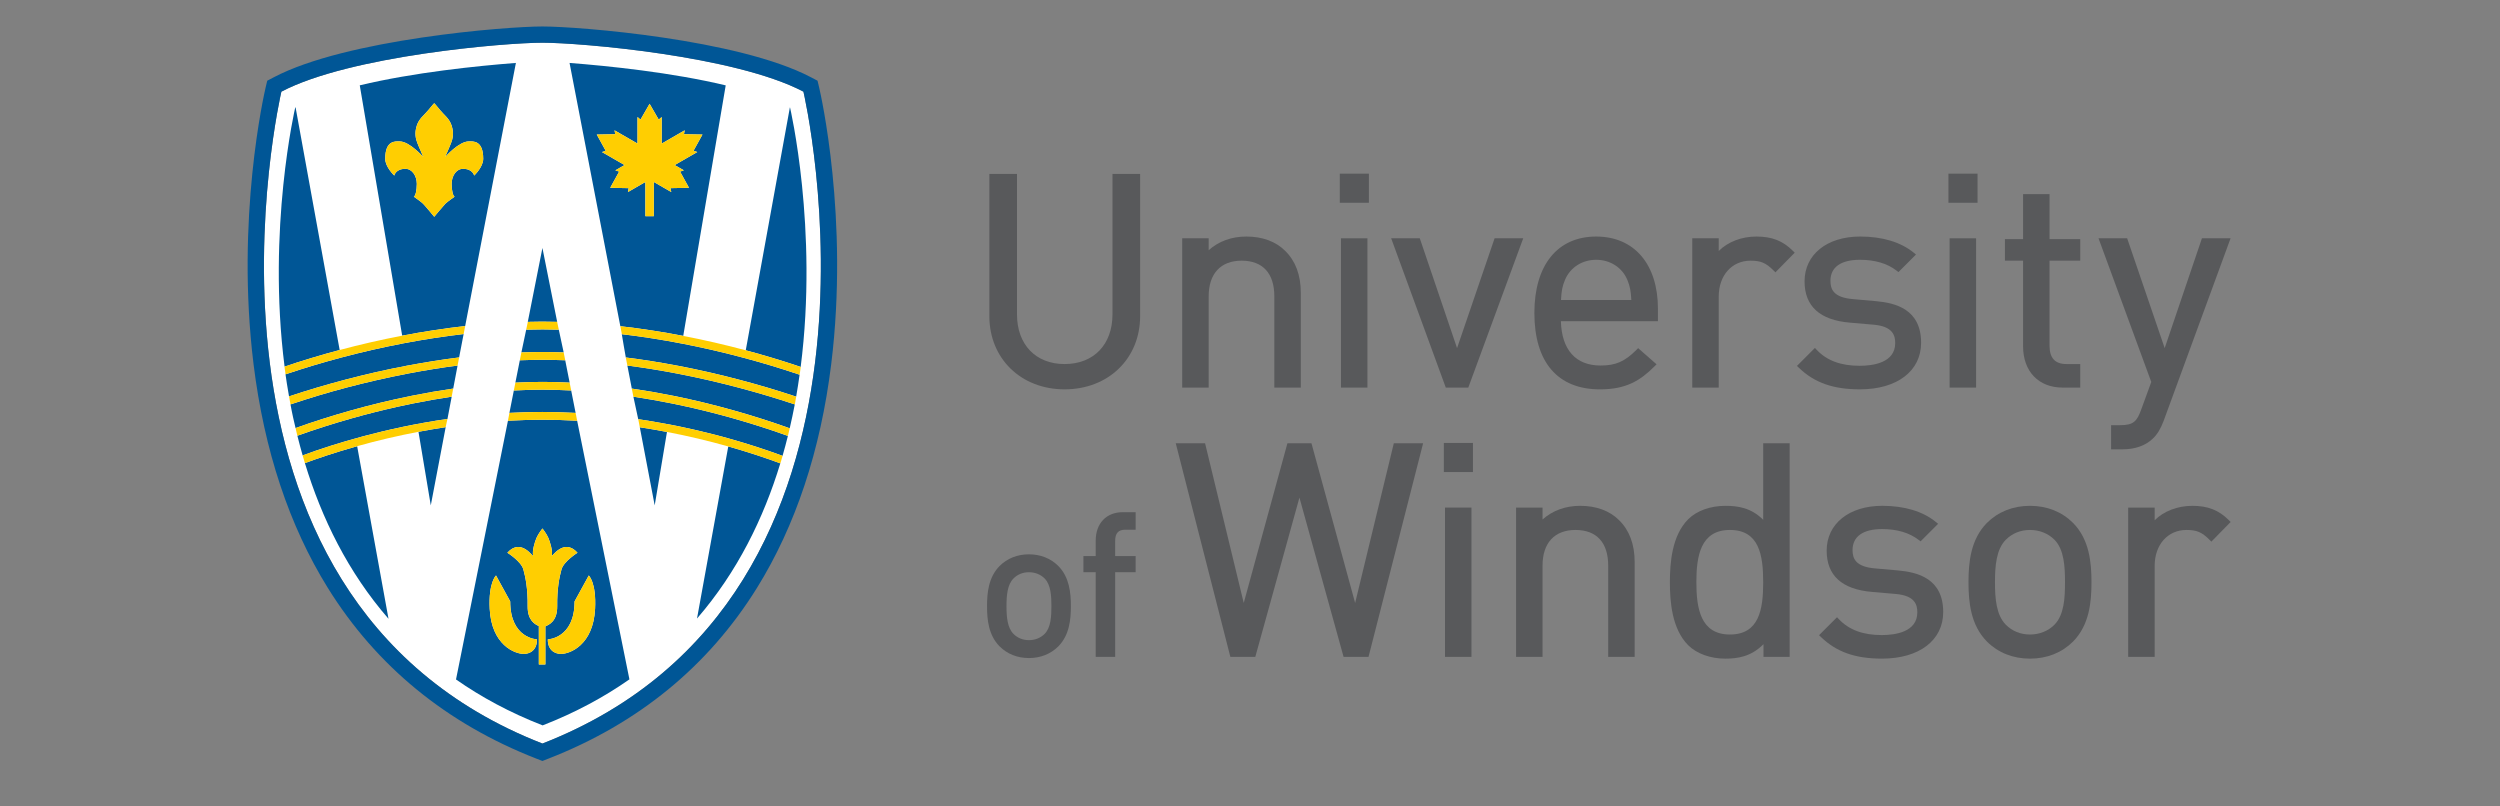 <?xml version="1.0" encoding="utf-8"?>
<!-- Generator: Adobe Illustrator 16.0.0, SVG Export Plug-In . SVG Version: 6.00 Build 0)  -->
<!DOCTYPE svg PUBLIC "-//W3C//DTD SVG 1.1//EN" "http://www.w3.org/Graphics/SVG/1.1/DTD/svg11.dtd">
<svg version="1.1" id="Layer_1" xmlns="http://www.w3.org/2000/svg" xmlns:xlink="http://www.w3.org/1999/xlink" x="0px" y="0px"
	 width="400px" height="129px" viewBox="0 -24.807 400 129" enable-background="new 0 -24.807 400 129" xml:space="preserve">
<rect x="0" y="-24.807" width="400" height="129" fill="#808080" stroke="none"/>
<g display="none">
	<path display="inline" fill="#231F20" d="M79.563,53.53h-1.205l-0.172-9.984h1.412c1.033,5.68,3.925,8.643,8.333,8.643
		c3.753,0,5.819-1.895,5.819-4.926c0-1.445-0.551-2.582-1.515-3.271c-1.205-0.86-3.133-1.205-5.646-1.894
		c-5.509-1.48-8.16-2.857-8.16-7.402c0-4.269,2.858-7.023,7.333-7.023c2.514,0,4.718,0.825,6.438,2.41l1.343-2.066h1.274
		l0.379,8.953h-1.343c-1.308-5.131-4.028-7.713-8.092-7.713c-3.03,0-4.751,1.516-4.751,4.167c0,3.306,2.582,3.684,7.161,4.82
		c2.479,0.62,4.546,1.137,6.129,2.582c1.343,1.24,2.1,3.099,2.1,5.302c0,4.785-3.03,7.609-8.539,7.609
		c-2.687,0-5.2-0.965-6.852-2.584L79.563,53.53z"/>
	<path display="inline" fill="#231F20" d="M96.744,38.691v-1.378c2.823-0.206,4.442-2.651,4.613-7.127h1.447v6.99h4.958v1.516
		h-5.131v9.949c0,1.965,0.379,2.929,2.031,2.929c1.894,0,2.755-1.517,2.858-4.683h1.274c0,0.137,0,0.309,0,0.446
		c0,4.166-1.893,6.371-5.371,6.371c-3.099,0-3.925-1.516-3.925-4.752V38.691H96.744z"/>
	<path display="inline" fill="#231F20" d="M117.471,36.624c4.545,0,7.712,3.409,7.712,8.54c0,5.131-3.202,8.504-7.712,8.504
		c-4.51,0-7.747-3.373-7.747-8.504C109.724,40.033,112.926,36.624,117.471,36.624z M117.436,52.257c3.03,0,4.235-2.237,4.235-7.094
		c0-4.854-1.205-7.127-4.2-7.127c-2.995,0-4.201,2.272-4.201,7.127C113.27,49.983,114.509,52.257,117.436,52.257z"/>
	<path display="inline" fill="#231F20" d="M126.008,51.671l1.48-0.068c0.965-0.034,1.136-0.275,1.136-1.275V39.861
		c0-1.136-0.413-1.377-1.894-1.377c-0.31,0-0.654,0.035-1.033,0.035v-1.343l5.888-0.414v3.306c1.55-2.272,3.271-3.306,5.647-3.306
		c3.271,0,5.198,1.963,5.198,5.51v8.056c0,1,0.207,1.24,1.137,1.274l1.481,0.067v1.447h-8.333v-1.447l1.481-0.067
		c0.895-0.034,1.136-0.274,1.136-1.274v-8.194c0-2.066-1.136-3.237-3.167-3.237c-2.892,0-4.408,1.928-4.408,5.75v5.681
		c0,0.965,0.138,1.24,1.137,1.274l1.446,0.067v1.447h-8.333L126.008,51.671L126.008,51.671z"/>
	<path display="inline" fill="#231F20" d="M146.733,40.102c-0.241-0.516-0.517-0.93-0.791-1.102
		c-0.414-0.275-1.033-0.379-1.86-0.379v-1.446h8.023v1.446c-0.345,0-0.62,0-0.861,0c-0.999,0-1.377,0.104-1.377,0.723
		c0,0.207,0.138,0.551,0.345,1.068l3.65,8.401l3.443-8.263c0.068-0.206,0.172-0.413,0.172-0.757c0-0.964-0.689-1.136-2.411-1.171
		v-1.446h6.646v1.446c-1.274,0-2.032,0.586-2.583,1.86l-5.818,13.532c-1.79,4.165-3.685,6.266-6.68,6.266
		c-2.031,0-3.168-1.032-3.168-2.651c0-1.135,0.861-2.029,2.066-2.029c1.102,0,1.79,0.654,1.79,1.688
		c0,0.586-0.275,0.859-0.275,0.998c0,0.24,0.206,0.379,0.619,0.379c1.102,0,2.824-1.824,4.305-5.406l0.241-0.551L146.733,40.102z"/>
	<path display="inline" fill="#231F20" d="M167.906,51.498h1.791c1.377,0,1.825-0.31,1.825-1.651V31.529
		c0-1.343-0.448-1.653-1.825-1.653h-1.791v-1.619h13.015c4.89,0,7.438,2.135,7.438,6.06c0,2.961-1.928,4.924-5.785,5.75
		c4.751,0.621,7.059,2.72,7.059,6.371c0,4.166-3.237,6.681-9.124,6.681h-12.603V51.498L167.906,51.498z M175.206,39.482h2.755
		c4.441,0,6.404-1.033,6.404-4.855c0-3.478-1.549-4.82-5.268-4.82h-2.169c-1.412,0-1.722,0.344-1.722,1.515V39.482z M175.206,49.88
		c0,1.272,0.345,1.617,1.895,1.617h2.444c4.097,0,5.888-1.445,5.888-5.162c0-3.926-2.169-5.338-7.127-5.338h-3.1V49.88z"/>
	<path display="inline" fill="#231F20" d="M197.619,51.603l2.101,0.068v1.447h-9.056v-1.447l1.618-0.068
		c0.964-0.034,1.136-0.311,1.136-1.275V39.861c0-1.205-0.447-1.342-2.065-1.342c-0.311,0-0.655,0-1.034,0v-1.343l5.991-0.414v4.854
		c1.067-3.27,2.823-4.958,5.027-4.958c1.86,0,3.134,1.274,3.134,2.928c0,1.274-0.861,2.134-1.998,2.134
		c-1.272,0-2.031-0.792-2.031-1.963c0-0.619,0.242-1.171,0.688-1.48c-0.067,0-0.137,0-0.206,0c-2.169,0-4.441,3.271-4.441,8.366
		v3.685C196.483,51.292,196.655,51.568,197.619,51.603z"/>
	<path display="inline" fill="#231F20" d="M212.629,36.624c4.546,0,7.713,3.409,7.713,8.54c0,5.131-3.201,8.504-7.713,8.504
		c-4.51,0-7.746-3.373-7.746-8.504C204.883,40.033,208.085,36.624,212.629,36.624z M212.596,52.257c3.03,0,4.234-2.237,4.234-7.094
		c0-4.854-1.204-7.127-4.201-7.127c-2.995,0-4.199,2.272-4.199,7.127C208.43,49.983,209.669,52.257,212.596,52.257z"/>
	<path display="inline" fill="#231F20" d="M229.637,36.624c4.547,0,7.713,3.409,7.713,8.54c0,5.131-3.201,8.504-7.713,8.504
		c-4.51,0-7.748-3.373-7.748-8.504C221.889,40.033,225.092,36.624,229.637,36.624z M229.604,52.257c3.029,0,4.234-2.237,4.234-7.094
		c0-4.854-1.205-7.127-4.201-7.127c-2.994,0-4.201,2.272-4.201,7.127C225.436,49.983,226.676,52.257,229.604,52.257z"/>
	<path display="inline" fill="#231F20" d="M237.417,51.671l1.549-0.068c0.966-0.034,1.173-0.311,1.173-1.275V30.736
		c0-1.136-0.412-1.376-1.896-1.376c-0.274,0-0.618,0.034-0.997,0.034v-1.342l6.025-0.414v17.043l5.303-4.854
		c0.24-0.24,0.412-0.585,0.412-0.757c0-0.448-0.551-0.585-1.756-0.585h-1.103v-1.309h8.813v1.309c-0.067,0-0.139,0-0.205,0
		c-2.238,0-3.58,1.067-5.338,2.686l-1.756,1.618l5.405,7.196c0.861,1.17,1.825,1.619,3.408,1.688v1.447h-8.883v-1.447l1.032-0.068
		c0.793-0.034,1.205-0.104,1.205-0.516c0-0.276-0.139-0.449-0.31-0.689l-4.133-5.578l-2.101,1.859v3.648c0,1,0.207,1.24,1.17,1.274
		l1.517,0.067v1.447h-8.54v-1.447H237.417z"/>
	<path display="inline" fill="#B81F3A" d="M270.09,47.228c0,3.273,0.725,4.375,4.098,4.408v1.482h-9.984v-1.482
		c3.479-0.033,4.133-1.17,4.133-4.408V31.529c0-1.343-0.447-1.653-1.825-1.653h-2.03v-1.619h8.607l6.68,19.005l6.473-19.005h8.402
		v1.619h-1.826c-1.377,0-1.791,0.31-1.791,1.653v18.317c0,1.343,0.414,1.651,1.791,1.651h1.826v1.621h-11.156v-1.621h2.064
		c1.379,0,1.827-0.31,1.827-1.651V30.46l-7.714,22.659h-1.344l-8.229-22.659L270.09,47.228L270.09,47.228z"/>
	<path display="inline" fill="#B81F3A" d="M297.634,46.093c0,3.65,1.857,5.75,4.578,5.75c2.376,0,4.201-1.238,5.476-3.719
		l1.205,0.688c-1.516,3.237-3.959,4.854-7.267,4.854c-4.337,0-7.472-3.34-7.472-8.504c0-5.13,3.1-8.54,7.472-8.54
		c4.442,0,7.267,3.064,7.267,8.163c0,0.205,0,0.41,0,0.617h-11.226C297.667,45.646,297.634,45.853,297.634,46.093z M304.105,43.924
		c0.896,0,1.205-0.206,1.205-1.103c0-3.133-1.309-4.82-3.648-4.82c-2.618,0-3.893,1.963-3.961,5.922L304.105,43.924L304.105,43.924z
		"/>
	<path display="inline" fill="#B81F3A" d="M317.121,53.601c-3.893,0-6.923-3.342-6.923-8.438c0-5.097,3.134-8.54,6.989-8.54
		c2.03,0,3.514,0.758,4.787,2.479v-8.367c0-1.204-0.483-1.343-2.136-1.343c-0.345,0-0.758,0-1.206,0v-1.342l6.508-0.414V50.19
		c0,1.204,0.379,1.444,1.824,1.444c0.241,0,0.52,0,0.794,0v1.482l-5.579,0.377v-2.927C320.907,52.601,319.219,53.601,317.121,53.601
		z M317.877,51.707c2.928,0,4.098-2.17,4.098-6.611c0-4.442-1.136-6.576-4.131-6.576c-2.894,0-4.1,2.134-4.1,6.576
		C313.744,49.571,314.882,51.707,317.877,51.707z"/>
	<path display="inline" fill="#B81F3A" d="M328.927,51.671l1.653-0.068c0.965-0.034,1.172-0.311,1.172-1.275V39.861
		c0-1.136-0.413-1.377-1.895-1.377c-0.274,0-0.618,0.035-0.998,0.035v-1.343l6.023-0.414v13.565c0,1,0.208,1.24,1.172,1.274
		l1.516,0.067v1.447h-8.645L328.927,51.671L328.927,51.671z M335.299,30.254c0,1.136-0.931,2.031-2.066,2.031
		c-1.135,0-2.03-0.963-2.03-2.031c0-1.102,0.929-2.032,2.03-2.032C334.335,28.222,335.299,29.118,335.299,30.254z"/>
	<path display="inline" fill="#B81F3A" d="M345.178,53.667c-4.337,0-7.471-3.236-7.471-8.229c0-5.336,3.271-8.814,7.988-8.814
		c3.373,0,5.543,1.825,5.543,3.959c0,1.55-0.965,2.478-2.307,2.478c-1.17,0-2.031-0.756-2.031-1.892
		c0-1.309,1.067-1.549,1.067-2.031c0-0.62-0.86-1.137-2.411-1.137c-2.856,0-4.305,2.307-4.305,6.887c0,4.476,1.549,6.68,4.752,6.68
		c2.066,0,3.477-1.138,4.407-3.513l1.239,0.619C350.378,52.083,348.348,53.667,345.178,53.667z"/>
	<path display="inline" fill="#B81F3A" d="M352.545,51.671l1.653-0.068c0.965-0.034,1.171-0.311,1.171-1.275V39.861
		c0-1.136-0.412-1.377-1.895-1.377c-0.274,0-0.619,0.035-0.998,0.035v-1.343l6.024-0.414v13.565c0,1,0.206,1.24,1.172,1.274
		l1.515,0.067v1.447h-8.644L352.545,51.671L352.545,51.671z M358.916,30.254c0,1.136-0.932,2.031-2.064,2.031
		c-1.139,0-2.031-0.963-2.031-2.031c0-1.102,0.929-2.032,2.031-2.032C357.951,28.223,358.916,29.118,358.916,30.254z"/>
	<path display="inline" fill="#B81F3A" d="M362.324,51.671l1.48-0.068c0.963-0.034,1.135-0.275,1.135-1.275V39.861
		c0-1.136-0.412-1.377-1.894-1.377c-0.31,0-0.653,0.035-1.032,0.035v-1.343l5.887-0.414v3.306c1.55-2.272,3.272-3.306,5.647-3.306
		c3.271,0,5.198,1.963,5.198,5.51v8.056c0,1,0.207,1.24,1.138,1.274l1.479,0.067v1.447h-8.334v-1.447l1.482-0.067
		c0.895-0.034,1.135-0.274,1.135-1.274v-8.194c0-2.066-1.135-3.237-3.166-3.237c-2.894,0-4.406,1.928-4.406,5.75v5.681
		c0,0.965,0.137,1.24,1.135,1.274l1.445,0.067v1.447h-8.331L362.324,51.671L362.324,51.671z"/>
	<path display="inline" fill="#B81F3A" d="M384.667,46.093c0,3.65,1.86,5.75,4.579,5.75c2.377,0,4.202-1.238,5.477-3.719
		l1.205,0.688c-1.516,3.237-3.961,4.854-7.266,4.854c-4.34,0-7.473-3.34-7.473-8.504c0-5.13,3.1-8.54,7.473-8.54
		c4.441,0,7.266,3.064,7.266,8.163c0,0.205,0,0.41,0,0.617h-11.226C384.702,45.646,384.667,45.853,384.667,46.093z M391.141,43.924
		c0.896,0,1.205-0.206,1.205-1.103c0-3.133-1.309-4.82-3.648-4.82c-2.617,0-3.891,1.963-3.959,5.922L391.141,43.924L391.141,43.924z
		"/>
</g>
<g display="none">
	<g display="inline">
		<path fill="#B81F3A" d="M54.776,65.292L42.547,8.432c-0.513-0.052-1.03-0.083-1.544-0.124l10.274,60.453
			C52.516,67.683,53.684,66.522,54.776,65.292z"/>
		<path fill="#B81F3A" d="M64.121,43.267l-14.118-33.6c-0.541-0.123-1.087-0.229-1.634-0.336l14.965,39.67
			C63.764,47.126,64.022,45.208,64.121,43.267z"/>
		<path fill="#B81F3A" d="M43.223,74.169c0.923-0.459,1.821-0.969,2.707-1.502L38.92,8.151c-0.552-0.025-1.105-0.023-1.662-0.037
			l4.251,66.846C42.077,74.71,42.643,74.455,43.223,74.169z"/>
		<path fill="#B81F3A" d="M61.088,55.602L46.21,8.925c-0.52-0.086-1.043-0.152-1.565-0.225l14.101,51.285
			C59.622,58.578,60.407,57.113,61.088,55.602z"/>
		<path fill="#B81F3A" d="M64.181,15.265c-3.573-2.18-7.614-3.822-11.894-5.001l11.89,24.907L64.181,15.265z"/>
	</g>
	<g display="inline">
		<path fill="#B81F3A" d="M6.075,15.265v25.927c-0.199,13.964,8.793,26.972,20.956,32.978c2.678,1.317,5.159,2.231,8.096,2.922
			V8.073C24.698,8.157,14.248,10.626,6.075,15.265z M24.032,38.96l1.624,4.986l-4.241-3.083l-4.232,3.083l1.621-4.986l-4.217-3.071
			H19.8l1.615-4.957l1.625,4.957h5.206L24.032,38.96z"/>
	</g>
</g>
<g>
	<g>
		<path fill="#FFFFFF" d="M86.789,94.158C26.119,70.511,45.024-10.144,45.024-10.144c10.957-5.764,35.803-7.832,41.765-7.832
			c5.961,0,30.807,2.068,41.764,7.832C128.553-10.144,147.457,70.511,86.789,94.158z"/>
		<path fill="#005696" d="M131.08-10.735l-0.273-1.156l-1.05-0.552c-11.592-6.095-37.145-8.128-42.974-8.128
			c-5.826,0-31.384,2.034-42.976,8.128l-1.051,0.554l-0.272,1.155c-0.196,0.843-4.796,20.883-1.917,44.197
			c1.707,13.799,5.706,25.844,11.885,35.797C60.232,81.787,71.465,90.98,85.84,96.582l0.943,0.369l0.946-0.369
			c14.372-5.602,25.604-14.795,33.383-27.322c6.18-9.953,10.179-21.998,11.882-35.797C135.878,10.148,131.276-9.892,131.08-10.735z
			 M86.784,94.162C26.113,70.515,45.019-10.14,45.019-10.14c10.958-5.763,35.803-7.831,41.765-7.831
			c5.96,0,30.807,2.068,41.765,7.831C128.548-10.14,147.452,70.515,86.784,94.162z"/>
		<g>
			<g>
				<path fill="#005696" d="M48.785,49.291c2.674,8.803,6.888,17.441,13.376,24.908l-5.017-27.614
					c-3.687,1.036-6.577,2.042-8.354,2.704L48.785,49.291z"/>
			</g>
			<g>
				<g>
					<path fill="#005696" d="M74.427,27.362l8.117-42.1c-6.151,0.474-16.372,1.519-24.981,3.583L64.349,28.9
						c3.407-0.654,6.781-1.168,10.029-1.533L74.427,27.362z M72.261,4.62c0,1.052,0.218,1.932,0.477,2.044
						c0,0-1.147,0.792-1.48,1.122c-0.329,0.333-1.782,2.092-1.782,2.092s-1.454-1.759-1.785-2.092
						c-0.33-0.33-1.476-1.122-1.476-1.122c0.258-0.112,0.474-0.992,0.474-2.044c0-1.275-0.741-2.415-1.823-2.415
						c-1.571,0-1.782,1.077-1.782,1.077s-1.449-1.361-1.449-2.676c0-2.989,1.609-2.787,2.303-2.787c1.604,0,3.791,2.501,3.791,2.501
						c-0.242-0.548-0.658-1.518-0.781-1.824c-0.048-0.125-0.115-0.274-0.18-0.446c-0.233-0.61-0.481-1.52-0.08-2.758
						c0.371-1.153,1.167-1.65,1.82-2.454c0.699-0.859,0.967-1.134,0.967-1.134s0.269,0.274,0.964,1.134
						c0.654,0.804,1.452,1.301,1.821,2.454c0.402,1.238,0.155,2.147-0.08,2.758c-0.064,0.172-0.129,0.322-0.18,0.446
						c-0.124,0.306-0.538,1.276-0.78,1.824c0,0,2.186-2.501,3.792-2.501c0.696,0,2.304-0.202,2.304,2.787
						c0,1.314-1.45,2.676-1.45,2.676s-0.212-1.077-1.782-1.077C72.999,2.205,72.261,3.344,72.261,4.62z"/>
				</g>
			</g>
			<g>
				<path fill="#005696" d="M55.308,35.924c1.511-0.396,3.033-0.771,4.521-1.111l0.389-0.089c0.634-0.144,1.282-0.284,1.938-0.424
					l0.091-0.02c0.164-0.035,0.33-0.071,0.495-0.105c0.916-0.189,1.683-0.343,2.417-0.482l0.113-0.021l0.001,0.004
					c2.773-0.527,5.515-0.96,8.147-1.288l0.038-0.003l0.07-0.365l0.65-3.377c-3.128,0.361-6.379,0.86-9.663,1.489
					c-3.322,0.638-6.667,1.403-9.94,2.275c-3.076,0.82-6.05,1.716-8.845,2.665c-0.014,0.006-0.03,0.011-0.043,0.013h-0.006
					c0.103,0.707,0.285,2.014,0.563,3.53c2.806-0.937,5.904-1.855,8.959-2.661L55.308,35.924z"/>
			</g>
			<g>
				<path fill="#005696" d="M66.957,44.282l1.968,11.774l2.383-12.518c-1.396,0.209-2.82,0.453-4.349,0.741L66.957,44.282z"/>
			</g>
			<g>
				<path fill="#005696" d="M58.332,40.27l0.106-0.028c0.775-0.204,1.548-0.398,2.296-0.58l0.16-0.039
					c0.8-0.194,1.604-0.381,2.389-0.555l0.15-0.034c0.893-0.196,1.721-0.372,2.533-0.534c2.223-0.447,4.406-0.824,6.494-1.126
					l0.054-0.007l0.699-3.686c-2.549,0.33-5.185,0.756-7.837,1.262c-0.839,0.159-1.688,0.33-2.598,0.523l-0.149,0.03
					c-0.774,0.164-1.567,0.339-2.357,0.521l-0.141,0.032c-1.571,0.36-3.137,0.747-4.659,1.149c-2.905,0.764-5.833,1.643-8.956,2.686
					l-0.039,0.014c0.123,0.637,0.25,1.339,0.395,1.979c0.04,0.172,0.077,0.336,0.112,0.493c0.096,0.437,0.203,0.876,0.307,1.313
					c2.742-0.987,5.786-1.954,8.806-2.804C56.896,40.652,57.62,40.457,58.332,40.27z"/>
			</g>
			<g>
				<path fill="#005696" d="M63.734,40.248L63.45,40.31c-2.374,0.533-4.767,1.139-7.109,1.801c-3.024,0.854-5.968,1.791-8.752,2.792
					l-0.01,0.003c0.262,1.056,0.544,2.111,0.846,3.164c0.028-0.016,0.052-0.033,0.096-0.049c5.028-1.846,13.109-4.348,23.035-5.792
					l0.037-0.003l0.676-3.564c-2.028,0.301-4.124,0.67-6.246,1.1C65.239,39.921,64.468,40.083,63.734,40.248z"/>
			</g>
			<g>
				<path fill="#005696" d="M54.346,31.192L47.292-7.631c-0.018,0.011-0.038,0.019-0.056,0.029c0,0-4.525,19.36-1.704,41.451
					c2.809-0.952,5.771-1.845,8.807-2.656C54.34,31.193,54.343,31.193,54.346,31.192z"/>
			</g>
			<g>
				<path fill="#005696" d="M89.147,26.693l-2.359-11.825l-2.341,11.824c0.753-0.019,1.531-0.037,2.305-0.037
					C87.555,26.655,88.344,26.674,89.147,26.693z"/>
			</g>
			<g>
				<path fill="#005696" d="M90.188,31.582c-0.113-0.542-0.65-3.099-0.781-3.641l-0.033-0.001c-0.812-0.021-1.681-0.042-2.564-0.042
					c-0.894,0-1.768,0.021-2.588,0.042l-0.03,0.001c-0.124,0.542-0.657,3.1-0.77,3.641c1.223-0.041,2.332-0.063,3.388-0.063
					C87.854,31.519,88.959,31.54,90.188,31.582z"/>
			</g>
			<g>
				<polygon fill="#005696" points="83.402,31.679 83.4,31.682 83.402,31.682 				"/>
			</g>
			<g>
				<path fill="#005696" d="M86.809,36.297c1.29,0,2.669,0.036,4.333,0.116l-0.706-3.577l-0.075-0.002
					c-1.361-0.05-2.489-0.074-3.552-0.074c-1.076,0-2.212,0.024-3.57,0.075l-0.067,0.002l-0.71,3.578l0.005-0.001
					C84.159,36.335,85.538,36.297,86.809,36.297z"/>
			</g>
			<g>
				<path fill="#005696" d="M92.097,41.259l-0.708-3.588l-0.051-0.003c-1.734-0.087-3.174-0.128-4.529-0.128
					c-1.369,0-2.82,0.041-4.568,0.131h-0.027l-0.709,3.584c1.917-0.1,3.631-0.148,5.248-0.148
					C88.433,41.107,90.181,41.158,92.097,41.259z"/>
			</g>
			<g>
				<g>
					<path fill="#005696" d="M92.316,42.51c-1.963-0.108-3.763-0.161-5.507-0.161c-1.739,0-3.54,0.055-5.509,0.162l-0.029,0.002
						l-8.31,41.395c4.048,2.83,8.638,5.313,13.86,7.348c5.231-2.039,9.833-4.529,13.886-7.365l-8.364-41.379L92.316,42.51z
						 M83.833,79.822c-1.479,0-5.186-1.436-5.481-7.211c-0.215-4.221,1.011-5.338,1.011-5.338l2.271,4.146
						c0,5.951,4.29,6.074,4.29,6.074C85.922,79.888,83.833,79.822,83.833,79.822z M87.262,81.505h-1.05v-6.148
						c-0.566-0.246-1.818-0.865-1.789-3.18c0.037-2.738-0.331-4.604-0.685-5.877c-0.361-1.299-2.561-2.668-2.561-2.668
						c2.236-2.49,4.194,0.885,4.113,0.465c-0.152-0.752,0.251-2.125,0.539-2.813c0.288-0.684,0.958-1.537,0.958-1.537
						s0.671,0.854,0.959,1.537c0.291,0.688,0.694,2.061,0.542,2.813c-0.083,0.42,1.876-2.955,4.112-0.465c0,0-2.2,1.369-2.561,2.668
						c-0.353,1.273-0.721,3.139-0.685,5.877c0.032,2.475-1.4,3.012-1.893,3.227V81.505z M95.214,72.611
						c-0.297,5.775-4.005,7.211-5.484,7.211c0,0-2.086,0.066-2.086-2.328c0,0,4.288-0.123,4.288-6.074l2.271-4.146
						C94.203,67.273,95.429,68.39,95.214,72.611z"/>
				</g>
			</g>
			<g>
				<path fill="#005696" d="M118.18,37.216c-1.534-0.406-3.092-0.793-4.63-1.148l-0.197-0.045c-0.702-0.16-1.418-0.318-2.145-0.475
					l-0.433-0.092c-0.902-0.189-1.706-0.354-2.458-0.498c-2.662-0.51-5.314-0.938-7.883-1.27l-0.057-0.008l0.713,3.688l0.128,0.019
					c2.07,0.301,4.15,0.662,6.351,1.105l0.13,0.023c3.269,0.66,6.591,1.467,9.875,2.396c2.943,0.833,5.842,1.76,8.62,2.752
					l0.16,0.056c0.297-1.276,0.569-2.554,0.81-3.825l-0.146-0.048C124.18,38.904,121.209,38.019,118.18,37.216z"/>
			</g>
			<g>
				<path fill="#005696" d="M117.343,42.139h-0.01l-0.03-0.013c-0.688-0.195-1.429-0.396-2.244-0.613l-0.047-0.012
					c-0.782-0.209-1.581-0.412-2.369-0.605c-1.697-0.416-3.42-0.801-5.139-1.149c-2.074-0.419-4.13-0.78-6.113-1.075l-0.05-0.007
					l0.774,3.595l0.042,0.008c1.434,0.209,2.917,0.463,4.66,0.795l0,0l0.107,0.01c0.257,0.05,0.512,0.102,0.765,0.152l0.655,0.129
					c0.145,0.031,0.287,0.06,0.429,0.088c0.787,0.165,1.604,0.344,2.496,0.549c0.225,0.051,0.443,0.104,0.664,0.156
					c0.919,0.217,1.724,0.415,2.46,0.606c0.089,0.022,0.176,0.044,0.266,0.067c0.599,0.159,1.18,0.316,1.75,0.477l0.426,0.121
					c2.859,0.807,5.613,1.695,8.189,2.645c0.073,0.027,0.131,0.049,0.183,0.068c0.308-1.064,0.593-2.13,0.856-3.197l-0.188-0.065
					C123.111,43.878,120.239,42.96,117.343,42.139z"/>
			</g>
			<g>
				<path fill="#005696" d="M102.37,43.556l2.381,12.5l1.964-11.751c-0.001-0.001-0.002-0.001-0.002-0.001
					C105.206,44.015,103.783,43.772,102.37,43.556z"/>
			</g>
			<g>
				<path fill="#005696" d="M116.524,46.625l-5.002,27.531c6.455-7.449,10.657-16.055,13.329-24.826l-0.005-0.002
					C122.202,48.349,119.403,47.439,116.524,46.625z"/>
			</g>
			<g>
				<path fill="#005696" d="M128.108,33.902c2.836-22.113-1.701-41.504-1.701-41.504c-0.011-0.003-0.02-0.01-0.027-0.013
					l-7.06,38.856c0.002,0.001,0.004,0.001,0.008,0.003C122.345,32.054,125.301,32.948,128.108,33.902z"/>
			</g>
			<g>
				<g>
					<path fill="#005696" d="M109.319,28.937l6.794-40.083c-8.604-2.066-18.82-3.113-24.984-3.59l8.124,42.123l0.032,0.003
						C102.542,27.76,105.917,28.281,109.319,28.937z M98.459,2.445l1.468-0.842L96.31-0.481l0.601-0.204l-1.429-2.594l2.957-0.056
						l-0.121-0.625L102-1.833v-4.252l0.479,0.417l1.457-2.532l1.458,2.532l0.479-0.417v4.252l3.682-2.127l-0.121,0.625l2.959,0.056
						l-1.431,2.594l0.601,0.204l-3.618,2.084l1.467,0.842l-0.6,0.207l1.428,2.589l-2.96,0.058l0.125,0.623l-2.792-1.612v5.473
						h-0.637h-0.081h-0.635V4.31l-2.792,1.612l0.121-0.623l-2.958-0.058l1.432-2.589L98.459,2.445z"/>
				</g>
			</g>
			<g>
				<path fill="#005696" d="M119.038,32.456c-0.67-0.181-1.39-0.368-2.141-0.556l-0.229-0.057c-2.496-0.625-5.029-1.188-7.534-1.672
					c-3.285-0.636-6.53-1.143-9.645-1.506c0.078,0.551,0.542,3.172,0.641,3.726l0.033,0.004c2.668,0.335,5.432,0.773,8.218,1.305
					l0.128,0.022c0.775,0.146,1.574,0.31,2.447,0.492l0.449,0.096c0.834,0.178,1.572,0.342,2.258,0.499l0.073,0.018
					c0.688,0.157,1.429,0.333,2.261,0.54l0.61,0.153c0.563,0.143,1.114,0.284,1.653,0.427l0.066,0.016
					c0.047,0.011,0.094,0.022,0.138,0.035l0.079,0.021c3.024,0.805,5.961,1.68,8.735,2.605l0.106,0.033
					c0.208-1.175,0.386-2.346,0.551-3.511l-0.112-0.036C125.02,34.16,122.065,33.267,119.038,32.456z"/>
			</g>
			<polygon fill="#FFCE01" points="47.549,44.801 47.549,44.801 47.55,44.801 			"/>
			<path fill="#FFCE01" d="M89.143,26.687c-0.804-0.022-1.588-0.031-2.39-0.031c-0.774,0-1.552,0.019-2.305,0.037
				c-0.007,0-0.256,1.248-0.256,1.248l0.03-0.001c0.82-0.021,1.694-0.042,2.588-0.042c0.884,0,1.752,0.021,2.564,0.042l0.033,0.001
				C89.407,27.94,89.151,26.687,89.143,26.687z"/>
			<path fill="#FFCE01" d="M74.378,27.367c-3.248,0.365-6.622,0.879-10.029,1.533c0,0-0.001,0-0.001,0
				c-3.341,0.64-6.706,1.41-10.001,2.292c-0.003,0.001-0.006,0.001-0.008,0.001c-3.036,0.811-5.998,1.704-8.807,2.656
				c0.004,0.037,0.007,0.072,0.012,0.109c0.044,0.338,0.083,0.673,0.131,1.012c-0.002,0.002-0.006,0.002-0.007,0.003
				c0,0.002,0,0.005,0,0.005c0.005,0.031,0.01,0.072,0.014,0.105h0.006c0.014-0.002,0.03-0.007,0.043-0.013
				c2.795-0.948,5.77-1.845,8.845-2.665c3.273-0.873,6.618-1.638,9.94-2.275c3.284-0.629,6.535-1.128,9.663-1.489l0.248-1.279
				L74.378,27.367z"/>
			<path fill="#FFCE01" d="M45.543,33.958c-0.005,0.002-0.011,0.004-0.016,0.006l0.14,1.009c0.001-0.001,0.005-0.001,0.007-0.003
				C45.626,34.631,45.588,34.296,45.543,33.958z"/>
			<path fill="#FFCE01" d="M119.328,31.244c-0.003-0.002-0.006-0.002-0.008-0.003c-3.307-0.885-6.669-1.661-10-2.303l-0.001-0.001
				c-3.401-0.656-6.777-1.177-10.034-1.547l-0.032-0.003l0.021,0.112c0,0,0.199,1.054,0.203,1.054c-0.004,0,0.001,0.045,0.012,0.112
				c3.115,0.363,6.36,0.87,9.645,1.506c2.504,0.484,5.038,1.047,7.534,1.672l0.229,0.057c0.751,0.188,1.471,0.375,2.141,0.556
				c3.027,0.811,5.982,1.704,8.786,2.655l0.112,0.036c0.023-0.167,0.057-0.337,0.08-0.503c0.029-0.211,0.053-0.423,0.081-0.635
				c0.004-0.035,0.008-0.072,0.012-0.107C125.301,32.948,122.345,32.054,119.328,31.244z"/>
			<path fill="#FFCE01" d="M71.555,42.229c-9.925,1.444-18.006,3.946-23.035,5.792c-0.044,0.016-0.068,0.033-0.096,0.049
				c0.01,0.035,0.351,1.186,0.36,1.221l0.005-0.002c1.777-0.662,4.668-1.668,8.354-2.704c0.003-0.001,0.006-0.001,0.007-0.005
				c3.203-0.897,6.501-1.67,9.805-2.298l0.001-0.002c1.529-0.288,2.953-0.532,4.349-0.741l0.284-1.313L71.555,42.229z"/>
			<path fill="#FFCE01" d="M125.025,48.062c-2.576-0.949-5.33-1.838-8.189-2.645l-0.426-0.121c-0.569-0.16-1.151-0.317-1.75-0.477
				c-0.09-0.023-0.177-0.045-0.266-0.067c-0.736-0.191-1.541-0.39-2.46-0.606c-0.221-0.053-0.438-0.105-0.664-0.156
				c-0.893-0.205-1.709-0.384-2.496-0.549c-0.142-0.028-0.284-0.057-0.429-0.088l-0.655-0.129c-0.252-0.051-0.507-0.103-0.765-0.152
				l-0.107-0.01l0,0c-1.743-0.332-3.226-0.586-4.66-0.795l-0.042-0.008l0.025,0.112l0.207,1.071l0.022,0.113
				c1.413,0.216,2.836,0.459,4.342,0.748c0,0,0.001,0,0.002,0.001c3.297,0.632,6.594,1.411,9.797,2.318c0.004,0,0.009,0,0.013,0.001
				c2.878,0.814,5.678,1.725,8.321,2.703l0.005,0.002c0.01-0.033,0.022-0.068,0.032-0.102c0.1-0.33,0.201-0.662,0.297-0.994
				c0.01-0.033,0.018-0.07,0.028-0.104C125.156,48.111,125.099,48.089,125.025,48.062z"/>
			<path fill="#FFCE01" d="M124.892,49.232l0.295-0.996c-0.001,0-0.005,0-0.007-0.002c-0.097,0.332-0.197,0.664-0.297,0.994
				C124.886,49.23,124.89,49.23,124.892,49.232z"/>
			<path fill="#FFCE01" d="M92.097,41.259c-1.916-0.102-3.664-0.152-5.344-0.152c-1.617,0-3.331,0.049-5.248,0.148l-0.233,1.258
				l0.029-0.002c1.969-0.107,3.77-0.162,5.509-0.162c1.744,0,3.544,0.053,5.507,0.161l0.027,0.001L92.097,41.259z"/>
			<polygon fill="#FFCE01" points="92.112,41.367 92.308,42.331 92.118,41.367 			"/>
			<path fill="#FFCE01" d="M90.188,31.582c-1.228-0.042-2.333-0.063-3.378-0.063c-1.056,0-2.165,0.022-3.388,0.063
				c-0.012,0.053-0.249,1.256-0.249,1.256l0.067-0.002c1.358-0.05,2.494-0.075,3.57-0.075c1.063,0,2.191,0.024,3.552,0.074
				l0.075,0.002C90.436,32.837,90.201,31.646,90.188,31.582z"/>
			<path fill="#FFCE01" d="M73.421,32.387c-2.633,0.328-5.375,0.761-8.147,1.288l-0.001-0.004l-0.113,0.021
				c-0.734,0.14-1.501,0.293-2.417,0.482c-0.166,0.034-0.331,0.07-0.495,0.105l-0.091,0.02c-0.656,0.14-1.304,0.28-1.938,0.424
				l-0.389,0.089c-1.489,0.341-3.01,0.715-4.521,1.111l-0.105,0.028c-3.055,0.806-6.153,1.725-8.959,2.661
				c0.006,0.036,0.012,0.069,0.018,0.108c0.001,0,0.003-0.002,0.005-0.004c0.063,0.35,0.124,0.698,0.187,1.047c0,0,0,0-0.002,0
				c0.009,0.043,0.018,0.09,0.026,0.133l0.039-0.014c3.123-1.043,6.051-1.922,8.956-2.686c1.521-0.402,3.088-0.789,4.659-1.149
				l0.141-0.032c0.79-0.182,1.583-0.356,2.357-0.521l0.149-0.03c0.91-0.193,1.758-0.364,2.598-0.523
				c2.652-0.506,5.288-0.932,7.837-1.262l0.021-0.111c-0.002,0-0.003,0.002-0.005,0.002l0.208-1.075c0.002,0,0.002,0,0.002,0
				l0.022-0.113L73.421,32.387z"/>
			<polygon fill="#FFCE01" points="73.437,32.497 73.435,32.497 73.228,33.572 73.233,33.57 73.437,32.497 			"/>
			<path fill="#FFCE01" d="M46.262,38.722c0.063,0.337,0.117,0.667,0.189,1.043c0.002,0,0.002,0,0.002,0
				c-0.063-0.349-0.124-0.697-0.187-1.047C46.265,38.72,46.263,38.722,46.262,38.722z"/>
			<polygon fill="#FFCE01" points="46.453,39.765 46.453,39.765 46.451,39.765 			"/>
			<path fill="#FFCE01" d="M127.278,38.625c-2.774-0.926-5.711-1.801-8.735-2.605l-0.079-0.021c-0.044-0.013-0.09-0.024-0.138-0.035
				l-0.066-0.016c-0.539-0.143-1.09-0.284-1.653-0.427l-0.61-0.153c-0.832-0.207-1.573-0.383-2.261-0.54l-0.073-0.018
				c-0.687-0.157-1.424-0.321-2.258-0.499l-0.449-0.096c-0.873-0.183-1.672-0.346-2.447-0.492l-0.128-0.022
				c-2.787-0.532-5.55-0.969-8.218-1.305l-0.033-0.004c0.011,0.067,0.02,0.113,0.02,0.113l0.205,1.066l0.021,0.111l0.057,0.008
				c2.569,0.332,5.222,0.76,7.883,1.27c0.752,0.145,1.556,0.309,2.458,0.498l0.433,0.092c0.727,0.156,1.443,0.314,2.145,0.475
				l0.197,0.045c1.538,0.355,3.096,0.742,4.63,1.148c3.029,0.803,6,1.688,8.838,2.632l0.146,0.048
				c0.008-0.036,0.015-0.072,0.021-0.109c0.063-0.338,0.123-0.679,0.184-1.021c0.006-0.036,0.01-0.069,0.017-0.108L127.278,38.625z"
				/>
			<path fill="#FFCE01" d="M127.194,39.791l0.174-1.024c-0.061,0.342-0.121,0.683-0.184,1.021
				C127.188,39.789,127.19,39.791,127.194,39.791z"/>
			<path fill="#FFCE01" d="M91.142,36.414c-1.664-0.08-3.042-0.116-4.333-0.116c-1.271,0-2.65,0.038-4.342,0.117l-0.005,0.001
				l-0.021,0.107l-0.204,1.039l-0.023,0.109h0.027c1.748-0.09,3.199-0.131,4.568-0.131c1.354,0,2.795,0.041,4.529,0.128l0.051,0.003
				L91.142,36.414z"/>
			<path fill="#FFCE01" d="M72.459,37.374c-2.088,0.302-4.271,0.679-6.494,1.126c-0.812,0.162-1.641,0.338-2.533,0.534l-0.15,0.034
				c-0.785,0.174-1.588,0.36-2.389,0.555l-0.16,0.039c-0.748,0.182-1.521,0.376-2.296,0.58l-0.106,0.028
				c-0.712,0.187-1.436,0.382-2.235,0.608c-3.02,0.85-6.064,1.816-8.806,2.804c0.081,0.349,0.157,0.699,0.243,1.046
				c0.006,0.024,0.011,0.05,0.017,0.073c0.01,0.036,0.02,0.071,0.028,0.104l0.01-0.003c2.785-1.001,5.729-1.938,8.752-2.792
				c2.343-0.662,4.735-1.268,7.109-1.801l0.285-0.063c0.734-0.164,1.504-0.326,2.287-0.486c2.123-0.43,4.218-0.799,6.246-1.1
				c0.012-0.002,0.246-1.295,0.246-1.295L72.459,37.374z"/>
			<polygon fill="#FFCE01" points="47.55,44.801 47.549,44.801 47.549,44.801 			"/>
			<path fill="#FFCE01" d="M47.534,44.728c0.004,0.024,0.01,0.051,0.015,0.073h0.001C47.544,44.778,47.54,44.752,47.534,44.728z"/>
			<path fill="#FFCE01" d="M126.193,43.666c-2.777-0.992-5.676-1.919-8.62-2.752c-3.284-0.93-6.606-1.736-9.875-2.396l-0.13-0.023
				c-2.201-0.443-4.281-0.805-6.351-1.105l-0.128-0.019l0.021,0.112l0.208,1.068l0.023,0.114l0.05,0.007
				c1.983,0.295,4.039,0.656,6.113,1.075c1.718,0.349,3.442,0.733,5.139,1.149c0.789,0.193,1.587,0.396,2.369,0.605l0.047,0.012
				c0.814,0.217,1.555,0.418,2.244,0.613l0.03,0.013h0.01c2.896,0.821,5.768,1.739,8.533,2.729l0.188,0.065
				c0.009-0.035,0.019-0.068,0.029-0.106c0.082-0.331,0.159-0.665,0.236-0.997c0.008-0.037,0.015-0.071,0.024-0.108L126.193,43.666z
				"/>
			<path fill="#FFCE01" d="M75.866,3.282c0,0,1.45-1.361,1.45-2.676c0-2.989-1.608-2.787-2.304-2.787
				c-1.605,0-3.792,2.501-3.792,2.501c0.242-0.548,0.657-1.518,0.78-1.824c0.05-0.125,0.115-0.274,0.18-0.446
				c0.234-0.61,0.482-1.52,0.08-2.758c-0.369-1.153-1.167-1.65-1.821-2.454c-0.696-0.859-0.964-1.134-0.964-1.134
				s-0.268,0.274-0.967,1.134c-0.652,0.804-1.449,1.301-1.82,2.454c-0.401,1.238-0.154,2.147,0.08,2.758
				c0.064,0.172,0.131,0.322,0.18,0.446c0.123,0.306,0.539,1.276,0.781,1.824c0,0-2.187-2.501-3.791-2.501
				c-0.693,0-2.303-0.202-2.303,2.787c0,1.314,1.449,2.676,1.449,2.676s0.211-1.077,1.782-1.077c1.082,0,1.823,1.14,1.823,2.415
				c0,1.052-0.216,1.932-0.474,2.044c0,0,1.146,0.792,1.476,1.122c0.331,0.333,1.785,2.092,1.785,2.092s1.454-1.759,1.782-2.092
				c0.333-0.33,1.48-1.122,1.48-1.122c-0.259-0.112-0.477-0.992-0.477-2.044c0-1.275,0.738-2.415,1.823-2.415
				C75.654,2.205,75.866,3.282,75.866,3.282z"/>
			<path fill="#FFCE01" d="M87.644,77.494c0,2.395,2.086,2.328,2.086,2.328c1.479,0,5.187-1.436,5.484-7.211
				c0.215-4.221-1.012-5.338-1.012-5.338l-2.271,4.146C91.932,77.371,87.644,77.494,87.644,77.494z"/>
			<path fill="#FFCE01" d="M81.633,71.419l-2.271-4.146c0,0-1.226,1.117-1.011,5.338c0.295,5.775,4.002,7.211,5.481,7.211
				c0,0,2.09,0.066,2.09-2.328C85.922,77.494,81.633,77.371,81.633,71.419z"/>
			<path fill="#FFCE01" d="M89.154,72.177c-0.036-2.738,0.332-4.604,0.685-5.877c0.361-1.299,2.561-2.668,2.561-2.668
				c-2.236-2.49-4.195,0.885-4.112,0.465c0.152-0.752-0.251-2.125-0.542-2.813c-0.288-0.684-0.959-1.537-0.959-1.537
				s-0.67,0.854-0.958,1.537c-0.288,0.688-0.691,2.061-0.539,2.813c0.081,0.42-1.876-2.955-4.113-0.465c0,0,2.199,1.369,2.561,2.668
				c0.354,1.273,0.722,3.139,0.685,5.877c-0.029,2.314,1.223,2.934,1.789,3.18v6.148h1.05v-6.102
				C87.754,75.189,89.187,74.652,89.154,72.177z"/>
			<polygon fill="#FFCE01" points="100.589,5.299 100.468,5.922 103.261,4.31 103.261,9.783 103.896,9.783 103.976,9.783 
				104.613,9.783 104.613,4.31 107.405,5.922 107.28,5.299 110.24,5.241 108.812,2.652 109.412,2.445 107.944,1.604 111.563,-0.481 
				110.961,-0.685 112.392,-3.279 109.433,-3.334 109.554,-3.959 105.873,-1.833 105.873,-6.084 105.394,-5.667 103.936,-8.199 
				102.479,-5.667 102,-6.084 102,-1.833 98.318,-3.959 98.439,-3.334 95.482,-3.279 96.911,-0.685 96.31,-0.481 99.928,1.604 
				98.459,2.445 99.063,2.652 97.631,5.241 			"/>
		</g>
	</g>
	<g>
		<path fill="#58595B" d="M177.997,25.498c0,4.826-3.007,7.943-7.662,7.943c-4.626,0-7.615-3.118-7.615-7.943V3.024h-4.423v22.754
			c0,6.786,5.063,11.711,12.038,11.711c7.003,0,12.085-4.925,12.085-11.711V3.024h-4.423V25.498z"/>
		<path fill="#58595B" d="M193.389,22.597c0-3.62,1.923-5.696,5.275-5.696c3.371,0,5.229,2.022,5.229,5.696v14.612h4.236V22.035
			c0-2.837-0.848-5.099-2.514-6.717c-1.491-1.491-3.637-2.279-6.203-2.279c-2.356,0-4.417,0.752-6.024,2.187v-1.907h-4.236v23.89
			h4.236V22.597z"/>
		<rect x="214.365" y="2.978" fill="#58595B" width="4.657" height="4.657"/>
		<rect x="214.553" y="13.319" fill="#58595B" width="4.235" height="23.89"/>
		<polygon fill="#58595B" points="234.926,37.208 243.716,13.319 239.135,13.319 233.129,30.891 227.167,13.319 222.586,13.319 
			231.326,37.208 		"/>
		<path fill="#58595B" d="M255.387,13.039c-6.191,0-9.887,4.57-9.887,12.226c0,7.884,3.728,12.226,10.494,12.226
			c4.203,0,6.456-1.41,8.729-3.684l0.327-0.327l-2.945-2.585l-0.287,0.287c-1.865,1.865-3.311,2.494-5.73,2.494
			c-3.973,0-6.213-2.512-6.345-7.088h15.528v-1.978C265.271,17.472,261.484,13.039,255.387,13.039z M249.76,23.192
			c0.088-1.523,0.2-2.143,0.645-3.234c0.833-1.973,2.742-3.198,4.982-3.198s4.148,1.225,4.979,3.193
			c0.446,1.096,0.56,1.716,0.646,3.239H249.76z"/>
		<path fill="#58595B" d="M281.02,13.039c-2.379,0-4.58,0.863-6.023,2.31v-2.029h-4.236v23.89h4.236V22.644
			c0-3.382,2.092-5.743,5.088-5.743c1.64,0,2.463,0.35,3.671,1.557l0.31,0.309l3.088-3.145l-0.305-0.304
			C285.25,13.72,283.507,13.039,281.02,13.039z"/>
		<path fill="#58595B" d="M307.377,30.037c0-5.367-4.098-6.369-7.182-6.656l-3.699-0.327c-3.195-0.258-3.625-1.63-3.625-2.938
			c0-2.165,1.674-3.356,4.713-3.356c2.4,0,4.373,0.583,5.865,1.734l0.302,0.233l2.808-2.807l-0.371-0.303
			c-2.061-1.687-5.02-2.578-8.557-2.578c-5.325,0-8.902,2.882-8.902,7.171c0,3.983,2.447,6.207,7.274,6.608l3.79,0.328
			c3.05,0.267,3.441,1.71,3.441,2.937c0,3.165-3.569,3.637-5.697,3.637c-2.984,0-5.225-0.827-6.846-2.532l-0.307-0.322l-2.871,2.873
			l0.318,0.307c2.473,2.381,5.48,3.443,9.752,3.443C303.533,37.49,307.377,34.564,307.377,30.037z"/>
		<rect x="311.75" y="2.978" fill="#58595B" width="4.657" height="4.657"/>
		<rect x="311.938" y="13.319" fill="#58595B" width="4.235" height="23.89"/>
		<path fill="#58595B" d="M323.691,30.598c0,4.017,2.484,6.61,6.329,6.61h2.819v-3.768h-2.211c-1.818,0-2.702-0.96-2.702-2.937V16.9
			h4.913v-3.441h-4.913V6.253h-4.235v7.206h-2.902V16.9h2.902V30.598z"/>
		<path fill="#58595B" d="M346.196,42.494l10.696-29.175h-4.582l-5.961,17.572l-6.006-17.572h-4.581l8.442,22.989l-1.586,4.346
			c-0.695,1.957-1.252,2.566-3.381,2.566h-1.463v3.862h1.884c1.971,0,3.628-0.593,4.788-1.707
			C345.156,44.716,345.711,43.802,346.196,42.494z"/>
		<path fill="#58595B" d="M164.633,63.884c-1.853,0-3.48,0.648-4.71,1.879c-1.76,1.795-1.997,4.252-1.997,6.42s0.237,4.625,2,6.424
			c1.227,1.227,2.854,1.875,4.707,1.875c1.853,0,3.48-0.648,4.71-1.879c1.759-1.795,1.997-4.252,1.997-6.42s-0.237-4.625-2-6.424
			C168.113,64.533,166.485,63.884,164.633,63.884z M167.135,76.621c-0.643,0.643-1.531,0.996-2.502,0.996
			c-0.965,0-1.819-0.344-2.471-0.996c-0.986-0.986-1.122-2.715-1.122-4.438c0-1.721,0.136-3.451,1.122-4.438
			c0.651-0.652,1.506-0.996,2.471-0.996c0.971,0,1.86,0.354,2.502,0.996c1.006,1.006,1.09,2.818,1.09,4.438
			S168.141,75.615,167.135,76.621z"/>
		<path fill="#58595B" d="M175.312,61.697v2.469h-1.966v2.584h1.966v13.545h3.114V66.75h3.277v-2.584h-3.277v-2.406
			c0-1.254,0.502-1.814,1.626-1.814h1.65v-2.803h-2.056C177.013,57.142,175.312,58.931,175.312,61.697z"/>
		<polygon fill="#58595B" points="216.822,71.666 209.832,46.111 205.988,46.111 198.998,71.666 192.81,46.111 188.119,46.111 
			196.857,80.294 200.846,80.294 207.91,54.812 214.974,80.294 218.962,80.294 227.701,46.111 223.011,46.111 		"/>
		<rect x="231.201" y="56.404" fill="#58595B" width="4.235" height="23.891"/>
		<rect x="231.014" y="46.063" fill="#58595B" width="4.657" height="4.657"/>
		<path fill="#58595B" d="M252.831,56.125c-2.356,0-4.417,0.752-6.024,2.188v-1.908h-4.236v23.891h4.236V65.683
			c0-3.621,1.924-5.697,5.275-5.697c3.372,0,5.229,2.021,5.229,5.697v14.611h4.236V65.121c0-2.838-0.848-5.1-2.514-6.717
			C257.543,56.914,255.398,56.125,252.831,56.125z"/>
		<path fill="#58595B" d="M282.111,58.359c-1.943-1.941-4.055-2.234-6.07-2.234c-2.369,0-4.584,0.799-5.922,2.139
			c-2.631,2.629-2.936,7.018-2.936,10.088c0,3.068,0.305,7.455,2.936,10.086c1.34,1.338,3.553,2.139,5.922,2.139
			c1.932,0,4.131-0.297,6.117-2.316v2.035h4.189V46.111h-4.236V58.359z M276.789,76.714c-4.73,0-5.369-4.229-5.369-8.363
			c0-4.139,0.639-8.365,5.369-8.365c4.678,0,5.322,4.021,5.322,8.365C282.111,72.693,281.467,76.714,276.789,76.714z"/>
		<path fill="#58595B" d="M303.733,66.466l-3.7-0.326c-3.194-0.26-3.625-1.631-3.625-2.938c0-2.164,1.674-3.357,4.713-3.357
			c2.4,0,4.374,0.584,5.866,1.734l0.302,0.232l2.808-2.807l-0.371-0.303c-2.062-1.688-5.021-2.578-8.557-2.578
			c-5.325,0-8.903,2.881-8.903,7.17c0,3.984,2.448,6.207,7.275,6.609l3.789,0.328c3.051,0.268,3.441,1.709,3.441,2.938
			c0,3.166-3.568,3.637-5.696,3.637c-2.985,0-5.225-0.828-6.846-2.533l-0.307-0.32l-2.872,2.873l0.318,0.307
			c2.473,2.381,5.48,3.443,9.752,3.443c5.949,0,9.793-2.926,9.793-7.453C310.914,67.755,306.817,66.753,303.733,66.466z"/>
		<path fill="#58595B" d="M324.799,56.125c-2.72,0-5.107,0.949-6.908,2.75c-2.582,2.635-2.932,6.268-2.932,9.477
			c0,3.205,0.35,6.838,2.936,9.477c1.797,1.797,4.185,2.748,6.904,2.748s5.107-0.951,6.907-2.75c2.583-2.637,2.932-6.27,2.932-9.475
			c0-3.209-0.349-6.842-2.935-9.479C329.906,57.074,327.519,56.125,324.799,56.125z M328.703,75.156
			c-1.004,1.004-2.391,1.559-3.904,1.559c-1.505,0-2.84-0.539-3.858-1.559c-1.534-1.533-1.745-4.178-1.745-6.805
			c0-2.631,0.211-5.273,1.745-6.809c1.019-1.018,2.353-1.557,3.858-1.557c1.514,0,2.9,0.553,3.904,1.557
			c1.566,1.568,1.698,4.336,1.698,6.809C330.401,70.822,330.27,73.587,328.703,75.156z"/>
		<path fill="#58595B" d="M356.598,58.404c-1.599-1.598-3.342-2.279-5.828-2.279c-2.38,0-4.58,0.863-6.024,2.309v-2.029h-4.236
			v23.891h4.236V65.728c0-3.381,2.093-5.742,5.089-5.742c1.639,0,2.463,0.35,3.67,1.557l0.311,0.311l3.087-3.145L356.598,58.404z"/>
	</g>
</g>
</svg>
